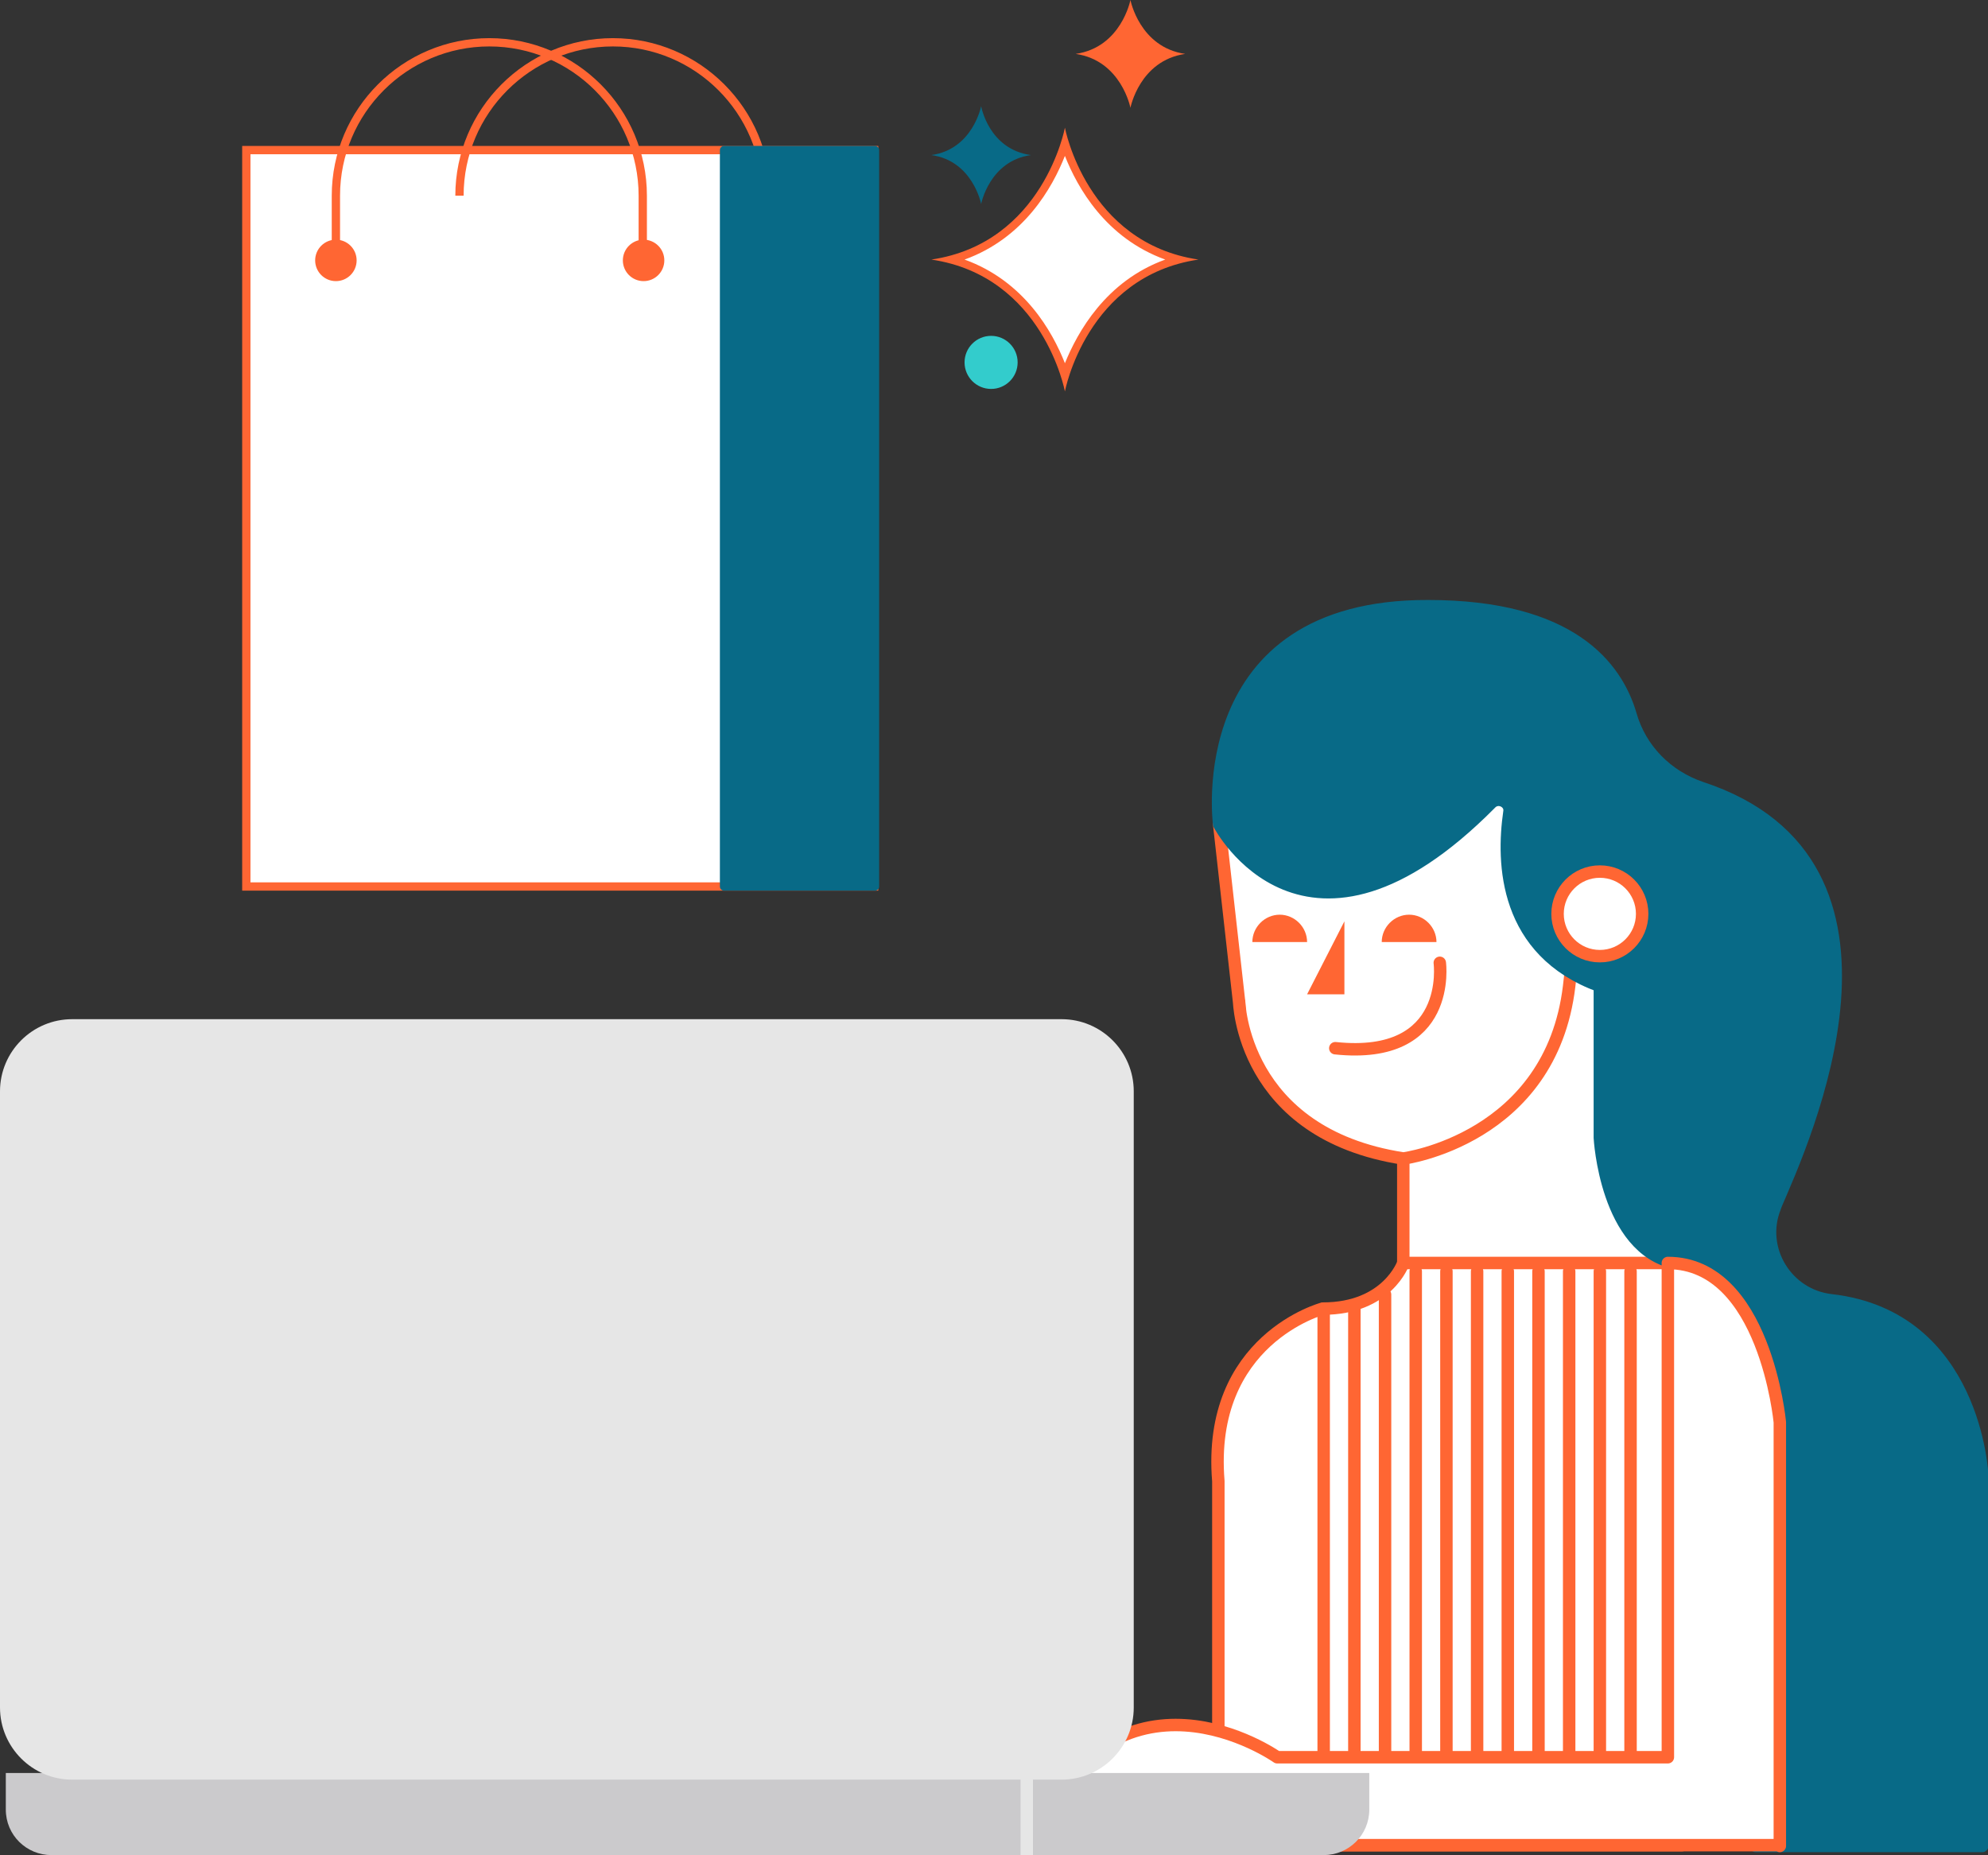 <!-- Generator: Adobe Illustrator 19.0.0, SVG Export Plug-In  -->
<svg version="1.1"
	 xmlns="http://www.w3.org/2000/svg" xmlns:xlink="http://www.w3.org/1999/xlink" xmlns:a="http://ns.adobe.com/AdobeSVGViewerExtensions/3.0/"
	 x="0px" y="0px" width="239.7px" height="223.7px" viewBox="0 0 239.7 223.7" style="enable-background:new 0 0 239.7 223.7;"
	 xml:space="preserve">
<rect x="0" y="0" width="239.7" height="223.7" fill="#333333" stroke="none"/>
<style type="text/css">
	.st0{fill:#FFFFFF;stroke:#FF6633;stroke-miterlimit:10;}
	.st1{fill:none;stroke:#FF6633;stroke-miterlimit:10;}
	.st2{fill:#33CCCC;stroke:#33CCCC;stroke-miterlimit:10;}
	.st3{fill:#FF6633;}
	.st4{fill:#FFFFFF;}
	.st5{fill:#086A87;}
	.st6{fill:#086A87;stroke:#086A87;stroke-linecap:round;stroke-linejoin:round;stroke-miterlimit:10;}
	.st7{fill:#FFFFFF;stroke:#FF6633;stroke-width:1.5;stroke-linecap:round;stroke-linejoin:round;stroke-miterlimit:10;}
	.st8{fill:#086A87;stroke:#086A87;stroke-width:1.5;stroke-linecap:round;stroke-linejoin:round;stroke-miterlimit:10;}
	.st9{fill:#CBCACC;}
	.st10{fill:none;stroke:#E6E6E6;stroke-width:1.5;stroke-miterlimit:10;}
	.st11{fill:#E6E6E6;}
</style>
<defs>
</defs>
<rect x="29.7" y="18.1" class="st0" width="75.7" height="88.8"/>
<path class="st1" d="M40.5,30.2v-6.6c0-10.2,8.3-18.5,18.5-18.5c10.2,0,18.5,8.3,18.5,18.5v6.6"/>
<path class="st1" d="M55.4,23.6c0-10.2,8.3-18.5,18.5-18.5c10.2,0,18.5,8.3,18.5,18.5"/>
<circle class="st2" cx="119.5" cy="43.7" r="2.7"/>
<path class="st3" d="M136.3,0c0,0-1.1,5.7-6.6,6.5c5.5,0.8,6.6,6.5,6.6,6.5s1.1-5.7,6.6-6.5C137.4,5.7,136.3,0,136.3,0z"/>
<g>
	<path class="st4" d="M128.4,45.4c-1.2-3.6-4.7-11.6-13.7-14c9-2.5,12.5-10.4,13.7-14c1.2,3.6,4.7,11.6,13.7,14
		C133.1,33.8,129.6,41.8,128.4,45.4z"/>
	<g>
		<path class="st3" d="M128.4,18.8c1.5,3.8,4.9,9.9,12.1,12.5c-7.2,2.6-10.6,8.8-12.1,12.5c-1.5-3.8-4.9-9.9-12.1-12.5
			C123.5,28.7,126.9,22.6,128.4,18.8 M128.4,15.4c0,0-2.6,13.9-16.1,15.9c13.5,2,16.1,15.9,16.1,15.9s2.6-13.9,16.1-15.9
			C131,29.3,128.4,15.4,128.4,15.4L128.4,15.4z"/>
	</g>
</g>
<g>
	<path class="st5" d="M118.3,23.1c-0.6-1.4-1.8-3.4-4.1-4.3c2.3-1,3.6-3,4.1-4.3c0.6,1.4,1.8,3.4,4.1,4.3
		C120.1,19.7,118.9,21.7,118.3,23.1z"/>
	<g>
		<path class="st5" d="M118.3,15.5c0.7,1.2,1.6,2.3,3,3.2c-1.4,0.8-2.4,2-3,3.2c-0.7-1.2-1.6-2.3-3-3.2
			C116.6,17.9,117.6,16.7,118.3,15.5 M118.3,12.8c0,0-1,5.2-6,5.9c5,0.7,6,5.9,6,5.9s1-5.2,6-5.9C119.2,18,118.3,12.8,118.3,12.8
			L118.3,12.8z"/>
	</g>
</g>
<circle class="st3" cx="40.5" cy="31.4" r="2.5"/>
<circle class="st3" cx="77.6" cy="31.4" r="2.5"/>
<rect x="87.3" y="18.1" class="st6" width="18.2" height="88.8"/>
<g>
	<path class="st7" d="M169.2,152.3c0,0-1.9,5.5-9.7,5.5c0,0-14,3.7-12.6,20.8v43.9h55.9v-70.3H169.2z"/>
	<rect x="169.2" y="115.5" class="st7" width="36.2" height="36.8"/>
	<path class="st7" d="M149.4,120.7c0,0,0.3,16,19.8,19c0,0,17.8-2.3,20-20.8l2.2-19.6h0c0-10.3-10-18.7-22.2-18.7
		C157,80.7,147,89,147,99.4h0l2.5,22.3"/>
	<polygon class="st3" points="162.1,111.1 162.1,119.9 157.6,119.9 	"/>
	<path class="st8" d="M182,97.9c-0.9,6.2-0.6,16.8,10.9,21v18.3c0,0,0.7,13.4,9.1,15.1c8.4,1.7,9.7,12.1,9.7,21.2s0,49.1,0,49.1H239
		v-44.7c0,0-0.8-19.1-18.2-21.1c-5.4-0.6-8.8-6.2-6.8-11.2c0-0.1,0.1-0.2,0.1-0.3c3.3-7.7,18.7-41.2-9-50.3
		c-4.1-1.4-7.3-4.6-8.5-8.8c-1.7-5.8-7.2-13.1-24.4-13.1C143.5,73,147,99.4,147,99.4s10.4,20,32.7-2.5
		C180.6,95.9,182.2,96.7,182,97.9z"/>
	<path class="st3" d="M173.2,113.6c0-1.8-1.5-3.3-3.3-3.3s-3.3,1.5-3.3,3.3H173.2z"/>
	<path class="st3" d="M157.6,113.6c0-1.8-1.5-3.3-3.3-3.3c-1.8,0-3.3,1.5-3.3,3.3H157.6z"/>
	<path class="st7" d="M173.6,116.1c0,0,1.6,11.8-12.6,10.3"/>
	<circle class="st7" cx="192.9" cy="110.2" r="5.1"/>
	<line class="st7" x1="196.6" y1="153.3" x2="196.6" y2="211.9"/>
	<line class="st7" x1="192.9" y1="153.3" x2="192.9" y2="211.9"/>
	<line class="st7" x1="189.2" y1="153.3" x2="189.2" y2="211.9"/>
	<line class="st7" x1="185.5" y1="153.3" x2="185.5" y2="211.9"/>
	<line class="st7" x1="181.8" y1="153.3" x2="181.8" y2="211.9"/>
	<line class="st7" x1="178.1" y1="153.3" x2="178.1" y2="211.9"/>
	<line class="st7" x1="174.4" y1="153.3" x2="174.4" y2="211.9"/>
	<line class="st7" x1="170.7" y1="153.3" x2="170.7" y2="211.9"/>
	<line class="st7" x1="167" y1="156.1" x2="167" y2="211.9"/>
	<line class="st7" x1="163.3" y1="157.8" x2="163.3" y2="211.9"/>
	<line class="st7" x1="159.6" y1="157.8" x2="159.6" y2="211.9"/>
	<path class="st7" d="M214.6,222.6v-51.1c0,0-1.8-19.2-13.5-19.2v59.6H154c0,0-19.5-13.8-30.2,10.6H214.6z"/>
	<circle class="st7" cx="117.5" cy="131.7" r="7.3"/>
	<path class="st9" d="M6.2,223.7h153.4c3,0,5.5-2.4,5.5-5.5v-4.4H0.7v4.4C0.7,221.3,3.2,223.7,6.2,223.7z"/>
	<line class="st10" x1="123.8" y1="213.9" x2="123.8" y2="223.7"/>
	<path class="st11" d="M8.7,214.6H128c4.8,0,8.7-3.9,8.7-8.7v-74.3c0-4.8-3.9-8.7-8.7-8.7H8.7c-4.8,0-8.7,3.9-8.7,8.7v74.3
		C0,210.7,3.9,214.6,8.7,214.6z"/>
</g>
</svg>